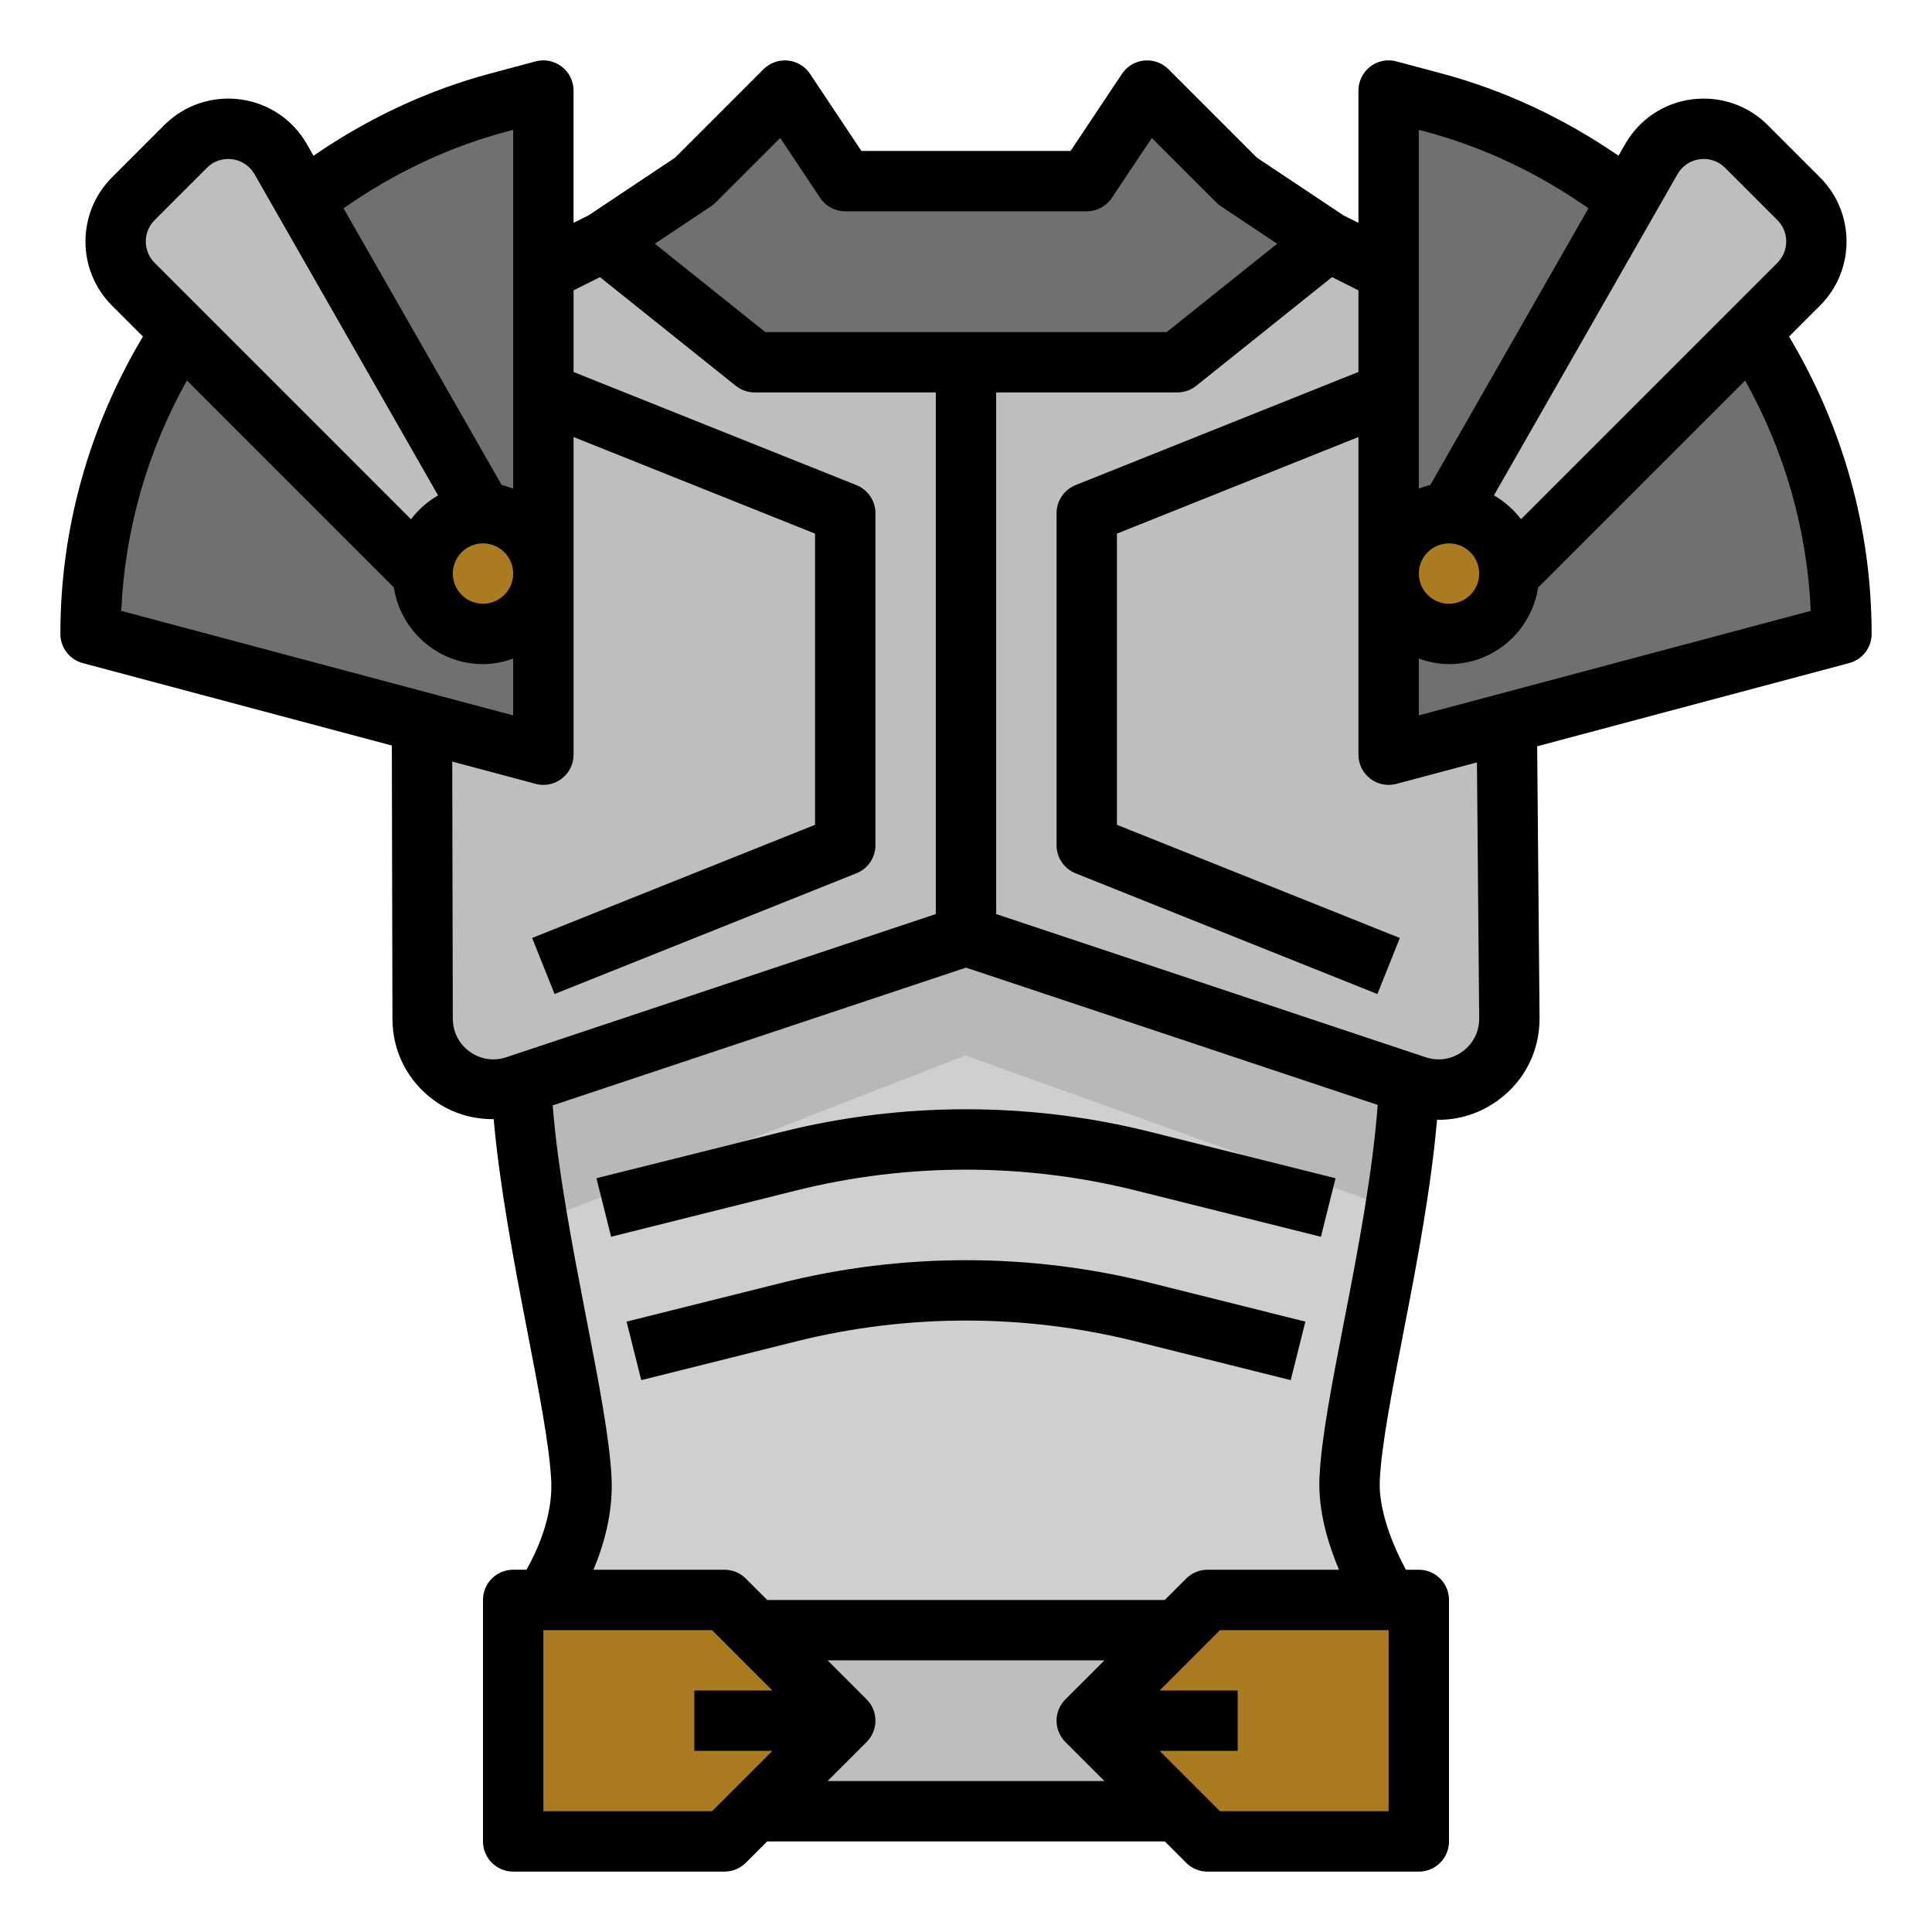 <svg id="Layer_1_1_" enable-background="new 0 0 64 64" height="512" viewBox="0 0 64 64" width="512" xmlns="http://www.w3.org/2000/svg"><path d="m58.003 10.997-.003.003-4.06-4.394c-1.879-1.458-4.06-2.571-6.467-3.213l-1.473-.393v22l15-4c0-3.655-1.092-7.106-2.997-10.003z" fill="#707070"/><path d="m10.06 6.606-4.064 4.391c-1.904 2.897-2.996 6.348-2.996 10.003l15 4v-22l-1.473.393c-2.407.642-4.587 1.754-6.467 3.213z" fill="#707070"/><g fill="#bebebe"><path d="m50 19 8-8 .003-.003 1.582-1.582c.781-.781.781-2.047 0-2.828l-1.734-1.734c-.932-.932-2.496-.723-3.151.422l-6.7 11.725c1.105 0 2 .895 2 2z"/><path d="m49.914 23.956-3.914 1.044v-6-6-4l-2-1-5 4h-7-7l-5-4-2 1v4 6 6l-4.022-1.073.022 9.818c0 1.602 1.569 2.732 3.088 2.226l.174-.058 14.738-4.913 14.912 4.971c1.519.506 3.088-.625 3.088-2.226z"/><path d="m16 17-6.701-11.727c-.654-1.145-2.218-1.354-3.151-.421l-1.734 1.734c-.781.781-.781 2.047 0 2.828l1.582 1.582 8.004 8.004c0-1.105.895-2 2-2z"/><path d="m25 60h14l-3-3 3-3h-14l3 3z"/></g><path d="m41 57h-5l3 3 1 1h7v-8h-1-6l-1 1-3 3z" fill="#ab7b20"/><path d="m32 12h7l5-4-3-2-3-3-2 3h-8l-2-3-3 3-3 2 5 4z" fill="#707070"/><path d="m17 61h7l1-1 3-3h-5 5l-3-3-1-1h-6-1z" fill="#ab7b20"/><circle cx="16" cy="19" fill="#ab7b20" r="2"/><circle cx="48" cy="19" fill="#ab7b20" r="2"/><path d="m17.263 35.912c.169 4.212 1.857 10.294 1.996 13.086.104 2.102-1.259 4.002-1.259 4.002h28s-1.38-2.083-1.292-4.002c.129-2.805 1.813-8.714 1.989-13.099l-14.697-4.899z" fill="#cfcfcf"/><path d="m32 31-14.737 4.912c.055 1.379.275 2.959.548 4.558l14.169-5.506 14.244 5.102c.236-1.442.421-2.871.473-4.167z" fill="#b8b8b8"/><path d="m60.293 10.121c1.168-1.17 1.168-3.072 0-4.242l-1.734-1.734c-.666-.666-1.582-.973-2.519-.853-.935.125-1.739.667-2.207 1.485l-.218.381c-1.805-1.238-3.772-2.168-5.885-2.731l-1.473-.393c-.301-.083-.621-.017-.867.173s-.39.482-.39.793v4.382l-.498-.249-2.865-1.91-2.93-2.93c-.212-.212-.504-.316-.806-.288-.298.029-.567.191-.733.44l-1.703 2.555h-6.93l-1.703-2.555c-.166-.249-.436-.411-.733-.44-.301-.026-.594.076-.806.288l-2.93 2.93-2.865 1.91-.498.249v-4.382c0-.311-.145-.604-.391-.793-.247-.189-.565-.255-.867-.173l-1.472.393c-2.113.563-4.08 1.493-5.885 2.732l-.218-.381c-.467-.819-1.272-1.361-2.207-1.486-.934-.121-1.853.187-2.519.853l-1.734 1.734c-1.168 1.17-1.168 3.072 0 4.242l1.028 1.028c-1.784 2.983-2.735 6.368-2.735 9.851 0 .453.305.85.742.966l10.238 2.73.02 9.048c0 1.089.506 2.078 1.389 2.715.586.423 1.27.619 1.965.615.194 2.199.662 4.691 1.099 6.946.385 1.989.75 3.868.807 5.027.059 1.204-.484 2.359-.819 2.952h-.441c-.552 0-1 .447-1 1v8c0 .553.448 1 1 1h7c.265 0 .52-.105.707-.293l.707-.706h13.172l.707.707c.187.188.442.293.707.293h7c.552 0 1-.447 1-1v-8c0-.553-.448-1-1-1h-.428c-.387-.714-.912-1.927-.865-2.956.053-1.159.413-3.006.794-4.96.438-2.246.907-4.733 1.103-6.994.02 0 .039.005.059.005.689 0 1.365-.217 1.947-.636.884-.637 1.39-1.626 1.39-2.724l-.079-9.013 10.337-2.757c.437-.115.742-.512.742-.965 0-3.483-.951-6.867-2.735-9.85zm-3.988-4.847c.311-.042.617.063.84.284l1.734 1.734c.39.39.39 1.024 0 1.414l-8.494 8.494c-.243-.321-.547-.588-.897-.79l6.081-10.64c.156-.273.424-.454.736-.496zm-8.305 12.726c.551 0 1 .448 1 1s-.449 1-1 1-1-.448-1-1 .449-1 1-1zm-.785-13.642c1.944.519 3.751 1.385 5.404 2.542l-5.237 9.165c-.132.028-.257.075-.382.119v-11.882zm-23.66 2.474c.055-.036.106-.078.152-.125l2.138-2.138 1.323 1.985c.186.279.498.446.832.446h8c.334 0 .646-.167.832-.445l1.323-1.985 2.138 2.138c.046.047.098.089.152.125l1.862 1.241-3.658 2.926h-13.298l-3.658-2.927zm-7.555 11.168c.551 0 1 .448 1 1s-.449 1-1 1-1-.448-1-1 .449-1 1-1zm.785-13.642.215-.056v11.883c-.125-.045-.25-.091-.382-.119l-5.237-9.165c1.652-1.158 3.46-2.024 5.404-2.543zm-11.664 2.935 1.734-1.734c.222-.222.524-.325.84-.284.312.042.58.223.736.495l6.081 10.641c-.35.202-.654.469-.897.79l-8.493-8.494c-.39-.39-.39-1.024-.001-1.414zm1.07 5.312 6.856 6.856c.223 1.434 1.456 2.539 2.953 2.539.352 0 .686-.072 1-.184v1.883l-12.983-3.463c.118-2.684.863-5.287 2.174-7.631zm8.809 21.137-.019-8.513 2.761.736c.085.024.172.035.258.035.218 0 .433-.071.609-.207.246-.189.391-.482.391-.793v-10.523l8 3.2v9.646l-9.372 3.748.743 1.857 10-4c.38-.152.629-.519.629-.928v-11c0-.409-.249-.776-.628-.929l-9.372-3.748v-2.705l.875-.437 4.501 3.601c.177.141.397.218.624.218h6v17.28l-14.228 4.742c-.416.142-.858.07-1.213-.185-.355-.257-.559-.654-.559-1.095zm8.586 26.258h-5.586v-6h5.586l2 2h-2.586v2h2.586zm3.828-1 1.293-1.293c.391-.391.391-1.023 0-1.414l-1.293-1.293h9.172l-1.293 1.293c-.391.391-.391 1.023 0 1.414l1.293 1.293zm18.586 1h-5.586l-2-2h2.586v-2h-2.586l2-2h5.586zm-6-8c-.265 0-.52.105-.707.293l-.707.707h-13.172l-.707-.707c-.187-.188-.442-.293-.707-.293h-4.341c.346-.829.656-1.902.599-3.052-.064-1.301-.424-3.158-.841-5.308-.445-2.302-.942-4.874-1.108-7.023l13.691-4.563 13.638 4.547c-.165 2.23-.651 4.795-1.1 7.1-.413 2.117-.769 3.944-.829 5.251-.05 1.09.286 2.193.647 3.048zm9-18.256c0 .438-.204.836-.559 1.093-.354.257-.797.324-1.213.186l-14.228-4.743v-17.28h6c.227 0 .447-.077.625-.219l4.501-3.601.874.438v2.704l-9.372 3.749c-.379.153-.628.52-.628.929v11c0 .409.249.776.628.929l10 4 .743-1.857-9.371-3.749v-9.646l8-3.2v10.523c0 .311.145.604.391.793.176.136.391.207.609.207.086 0 .173-.011.258-.034l2.668-.711zm10.983-13.508-12.983 3.462v-1.883c.314.113.648.185 1 .185 1.497 0 2.73-1.105 2.953-2.539l6.856-6.855c1.312 2.343 2.056 4.946 2.174 7.63z"/><path d="m37.614 39.434 6.143 1.536.485-1.939-6.142-1.537c-3.99-.998-8.209-.998-12.199 0l-6.143 1.536.485 1.939 6.143-1.536c3.672-.917 7.556-.915 11.228.001z"/><path d="m25.9 42.494-5.143 1.286.485 1.939 5.143-1.286c3.672-.917 7.556-.917 11.229 0l5.143 1.286.485-1.939-5.142-1.286c-3.991-.998-8.209-.998-12.2 0z"/></svg>